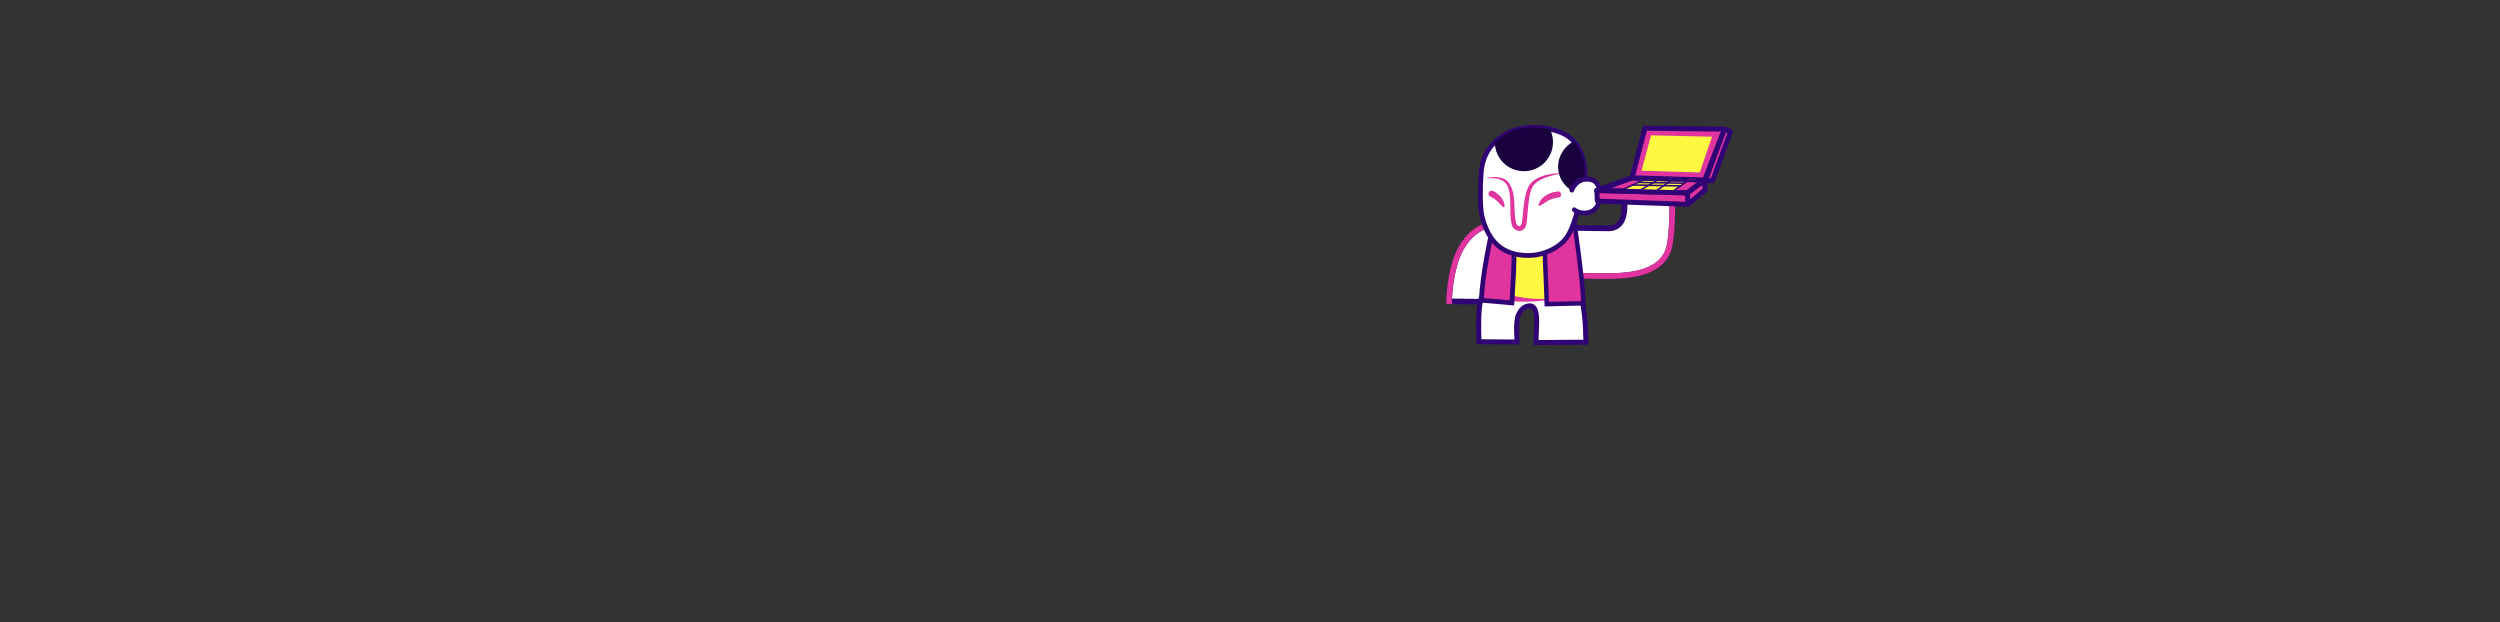 <svg width="1920" height="478" viewBox="0 0 1920 478" fill="none" xmlns="http://www.w3.org/2000/svg">
<rect x="0" y="0" width="1920" height="478" fill="#333333" stroke="none"/>
<path d="M1149.6 231.901L1112.92 231.406C1112.95 229.327 1113.37 210.668 1119.68 195.592C1124.47 184.123 1133.27 175.154 1143.45 172.898C1153.62 170.642 1162.89 174.359 1164.57 184.11V184.147C1166.22 193.495 1158.95 200.061 1154.74 208.571C1150.54 217.081 1149.66 227.609 1149.6 231.901H1149.6Z" fill="white" stroke="#300375" stroke-width="4.31" stroke-miterlimit="10" stroke-linecap="round"/>
<path d="M1112.91 231.406C1112.94 229.327 1113.37 210.668 1119.67 195.592C1124.47 184.123 1133.26 175.154 1143.44 172.898C1153.62 170.642 1162.89 174.359 1164.56 184.111V184.147" stroke="#E0349E" stroke-width="4.31" stroke-miterlimit="10" stroke-linecap="square"/>
<path d="M1179.74 261.172C1179.71 258.965 1179.83 256.581 1179.95 254.056C1180.48 243.131 1180.42 235.342 1174.88 234.822C1172.04 235.103 1168.8 235.984 1166.07 242.012C1164.52 245.448 1164.52 254.129 1165 260.518C1165.02 260.683 1165.02 260.775 1165.02 260.781L1164.97 262.664L1135.79 262.462L1135.84 260.524C1135.84 260.389 1135.82 260.004 1135.8 259.417C1135.21 243.449 1135.98 232.817 1138.07 227.81C1142.05 218.26 1145.8 212.404 1150.58 208.234C1156.02 203.502 1162.92 200.971 1172.31 200.28C1173.11 200.219 1173.95 200.188 1174.81 200.188C1187.7 200.188 1204.05 206.455 1211.51 220.455C1217.06 230.861 1217.85 252.185 1217.94 260.872L1217.95 262.786L1179.76 263.079L1179.74 261.172H1179.74Z" fill="white"/>
<path d="M1174.81 202.097C1185.56 202.097 1202.16 206.975 1209.82 221.349C1215.17 231.387 1215.94 252.339 1216.02 260.885L1181.65 261.148C1181.54 250.407 1184.87 233.588 1174.87 232.897C1171.15 233.24 1167.33 234.597 1164.33 241.218C1161.92 246.531 1163.11 260.678 1163.11 260.733L1137.75 260.555C1137.78 259.443 1136.46 236.639 1139.84 228.538C1146.73 212.007 1154.09 203.533 1172.46 202.182C1173.2 202.127 1173.99 202.097 1174.82 202.097M1174.81 198.276C1173.91 198.276 1173.02 198.306 1172.17 198.367C1151.56 199.89 1143.41 210.038 1136.3 227.065C1134.08 232.402 1133.28 243.009 1133.89 259.485C1133.91 259.993 1133.92 260.347 1133.92 260.512L1133.84 264.358L1137.72 264.382L1163.08 264.56L1166.85 264.584L1166.93 260.818C1166.93 260.629 1166.93 260.5 1166.91 260.372C1166.42 253.934 1166.5 245.687 1167.81 242.795C1170.07 237.8 1172.45 236.999 1174.89 236.737C1175.83 236.834 1177.07 237.268 1177.78 240.796C1178.5 244.342 1178.26 249.233 1178.03 253.953C1177.91 256.508 1177.8 258.917 1177.82 261.185L1177.86 265L1181.67 264.969L1216.04 264.706L1219.87 264.676L1219.83 260.849C1219.73 249.887 1218.73 229.944 1213.18 219.551C1209.37 212.392 1203.11 206.621 1195.08 202.867C1188.83 199.945 1181.44 198.27 1174.8 198.27L1174.81 198.276Z" fill="#300375"/>
<path d="M1203.9 227.756L1191.99 229.449C1182.01 230.874 1171.88 230.8 1161.91 229.241L1152.44 227.756C1149.41 227.756 1146.95 225.182 1146.95 222.003V190.854C1146.95 186.483 1150.34 182.943 1154.51 182.943H1201.84C1206.01 182.943 1209.4 186.483 1209.4 190.854V222.003C1209.4 225.182 1206.94 227.756 1203.9 227.756H1203.9Z" fill="#FFF742"/>
<path d="M1203.93 228.232C1195.33 229.186 1186.85 231.008 1178.16 231.497C1171.64 231.968 1165.01 231.705 1158.5 230.904C1156.35 230.672 1154.21 230.409 1152.06 230.146L1152.43 230.176C1148.92 230.286 1145.66 227.774 1144.65 224.46C1144.33 223.47 1144.23 222.394 1144.22 221.367C1143.95 212.172 1143.62 202.084 1143.41 192.944C1143.41 192.596 1143.37 191.514 1143.37 191.165C1143.21 187.473 1144.85 183.731 1147.8 181.457C1149.67 179.971 1152.07 179.121 1154.46 179.06L1159.21 178.926L1178.16 178.204C1184.47 177.99 1190.79 177.899 1197.11 178.021C1199.96 178.149 1202.97 177.838 1205.71 178.865C1209.28 180.161 1212.09 183.248 1213.09 186.88C1213.54 188.481 1213.65 190.132 1213.45 191.764C1212.57 201.834 1210.92 211.872 1210.27 221.966C1210.16 225.286 1207.31 228.367 1203.92 228.245L1203.93 228.232ZM1203.86 227.279C1206.62 227.242 1208.79 224.644 1208.51 221.954C1208.28 218.597 1207.97 215.241 1207.6 211.884C1206.81 204.878 1205.84 197.878 1205.25 190.86C1205.03 189.447 1204.01 188.115 1202.65 187.809C1200.83 187.668 1198.97 187.888 1197.12 187.864C1190.8 187.986 1184.49 187.894 1178.16 187.68L1159.22 186.959L1154.49 186.825C1153.73 186.794 1152.99 186.99 1152.35 187.442C1151.14 188.243 1150.49 189.716 1150.51 191.159C1150.49 191.502 1150.48 192.571 1150.46 192.938C1150.24 202.396 1149.93 212.808 1149.64 222.308C1149.66 223.83 1150.9 225.267 1152.44 225.334C1161 226.82 1169.42 229.07 1178.16 229.424C1186.79 230.005 1195.36 228.66 1203.86 227.279Z" fill="#E0349E"/>
<path d="M1233.42 212.086C1228.59 212.086 1210.01 211.817 1208.5 211.732C1201.33 211.732 1195.51 205.918 1195.51 198.747V188.035C1195.51 180.864 1201.33 175.05 1208.5 175.05H1209.68L1210.3 175.093C1212.09 175.209 1233.08 175.368 1234.95 175.405C1244.24 175.582 1247.55 168.129 1247.67 158.837C1247.74 152.711 1247.71 146.151 1247.56 140.208L1284.23 139.291C1284.45 148.175 1284.94 178.095 1281.91 190.071C1276.98 209.488 1252.34 211.182 1244.25 211.738C1240.44 212.001 1236.69 212.086 1233.42 212.086Z" fill="white" stroke="#300375" stroke-width="4.31" stroke-miterlimit="10" stroke-linecap="round"/>
<path d="M1284.24 139.291C1284.46 148.174 1284.94 178.094 1281.91 190.071C1276.99 209.488 1252.35 211.181 1244.25 211.738C1240.44 212.001 1236.7 212.086 1233.43 212.086C1228.6 212.086 1210.02 211.817 1208.51 211.732C1201.33 211.732 1195.52 205.917 1195.52 198.746" stroke="#E0349E" stroke-width="4.31" stroke-miterlimit="10" stroke-linecap="square"/>
<path d="M1145.45 179.25C1145.45 179.25 1138.25 211.346 1137.75 230.592L1161.16 232.616C1161.16 232.616 1161.83 221.672 1162.46 208.73C1163.01 197.303 1162.7 183.346 1162.7 183.346L1145.45 179.256V179.25Z" fill="#E0349E" stroke="#300375" stroke-width="3.668" stroke-miterlimit="10" stroke-linecap="round"/>
<path d="M1209.29 172.445C1209.29 172.445 1215.87 216.861 1216.03 232.927L1187.92 233.569C1187.92 233.569 1187.55 219.49 1186.93 207.311C1186.37 196.27 1186.31 185.443 1186.31 185.443C1199.29 187.864 1209.29 172.445 1209.29 172.445Z" fill="#E0349E" stroke="#300375" stroke-width="3.442" stroke-miterlimit="10" stroke-linecap="round"/>
<path d="M1216.32 141.56C1217.8 134.174 1217.39 126.49 1214.87 119.385C1212.52 112.795 1208.15 105.825 1200 102.273C1181.9 94.375 1163.14 98.251 1155.15 103.661C1147.86 108.589 1138.79 115.901 1137.54 132.719C1136.55 146.065 1136.79 159.014 1138.04 165.262C1139.29 171.504 1143.44 184.936 1154.36 191.41C1165.28 197.885 1177.63 196.008 1179.48 195.8C1181.34 195.592 1197.59 192.761 1204.81 179.953C1209.97 170.783 1214.28 151.684 1216.32 141.566V141.56Z" fill="white" stroke="#300375" stroke-width="3.668" stroke-miterlimit="10" stroke-linecap="round"/>
<path d="M1201.14 132.989C1196.36 133.618 1191.5 134.749 1186.98 136.345C1182.9 137.965 1178.25 140.453 1176.46 144.568C1174.14 149.997 1173.97 156.153 1173.3 162.01C1173.21 163.202 1172.98 166.345 1172.88 167.506C1172.64 169.793 1172.54 172.232 1171.46 174.433C1169.28 178.737 1163.93 177.948 1161.65 174.158C1160.69 172.318 1160.51 170.086 1160.25 168.081C1159.53 160.812 1160.6 153.426 1158.94 146.335C1157.78 141.413 1155.22 138.271 1150 137.317C1146.97 136.693 1143.73 136.742 1140.66 136.828C1146.68 135.66 1154.57 134.829 1158.77 140.386C1164.99 149.361 1161.94 161.185 1164.33 171.089C1164.45 171.492 1164.51 171.939 1164.74 172.305C1165.22 173.057 1166.37 173.944 1167.29 173.681C1168.98 172.941 1169.04 168.918 1169.3 167.17C1169.49 165.116 1169.74 161.863 1169.98 159.815C1170.86 153.958 1171.31 147.741 1174.38 142.446C1177.01 138.228 1181.85 136.003 1186.44 134.639C1191.28 133.465 1196.19 132.836 1201.15 132.989H1201.14Z" fill="#E0349E"/>
<mask id="mask0_1669_15976" style="mask-type:luminance" maskUnits="userSpaceOnUse" x="1136" y="97" width="82" height="100">
<path d="M1216.31 141.559C1217.8 134.174 1217.39 126.489 1214.87 119.385C1212.52 112.795 1208.15 105.825 1200 102.273C1181.9 94.374 1163.13 98.25 1155.14 103.661C1147.86 108.589 1138.78 115.9 1137.53 132.719C1136.54 146.065 1136.79 159.014 1138.04 165.262C1139.28 171.504 1143.43 184.936 1154.35 191.41C1165.27 197.884 1177.62 196.007 1179.48 195.8C1181.34 195.592 1197.59 192.761 1204.8 179.953C1209.97 170.783 1214.28 151.684 1216.31 141.566V141.559Z" fill="white"/>
</mask>
<g mask="url(#mask0_1669_15976)">
<path d="M1170.36 131.49C1182.7 131.49 1192.7 121.489 1192.7 109.151C1192.7 96.814 1182.7 86.812 1170.36 86.812C1158.02 86.812 1148.02 96.814 1148.02 109.151C1148.02 121.489 1158.02 131.49 1170.36 131.49Z" fill="#1A003E"/>
<path d="M1223.14 149.882C1236.32 148.375 1245.87 137.217 1244.47 124.959C1243.07 112.701 1231.25 103.986 1218.07 105.492C1204.89 106.998 1195.34 118.157 1196.74 130.414C1198.14 142.672 1209.96 151.388 1223.14 149.882Z" fill="#1A003E"/>
</g>
<path d="M1181.69 156.875C1182.94 152.815 1186.62 150.027 1190.41 148.45C1192.34 147.667 1194.4 147.295 1196.46 147.044C1197.73 146.891 1198.88 147.955 1198.98 149.184C1199.11 151.696 1196.59 151.733 1194.79 152.081C1193.4 152.308 1192.04 152.675 1190.75 153.237C1188.76 154.075 1186.99 155.328 1185.2 156.532C1184.37 157.089 1183.51 157.584 1182.61 158.012C1181.8 158.348 1181.36 157.584 1181.69 156.881V156.875Z" fill="#E0349E"/>
<path d="M1143.41 147.716C1145.48 144.054 1151.06 149.563 1152.8 151.427C1154.36 153.433 1155.67 155.958 1155.45 158.562C1154.83 160.158 1153.46 158.036 1152.83 157.48C1151.39 155.909 1149.96 154.301 1148.18 153.096C1146.97 152.088 1145.53 151.464 1144.16 150.706C1143.2 150.088 1142.89 148.713 1143.42 147.716H1143.41Z" fill="#E0349E"/>
<path d="M1207.13 146.023C1207.13 146.023 1210.31 136.491 1220.65 137.726C1230.02 138.845 1229.49 150.926 1227.72 156.183C1225.95 161.441 1220.6 164.688 1214.04 163.324C1210.66 162.615 1209.08 161.099 1209.08 161.099" fill="white"/>
<path d="M1207.13 146.023C1207.13 146.023 1210.31 136.491 1220.65 137.726C1230.02 138.845 1229.49 150.926 1227.72 156.183C1225.95 161.441 1220.6 164.688 1214.04 163.324C1210.66 162.615 1209.08 161.099 1209.08 161.099" stroke="#300375" stroke-width="3.668" stroke-miterlimit="10" stroke-linecap="round"/>
<path d="M1226.35 146.303L1253.45 136.558L1309.21 138.215L1295.86 148.162L1226.35 146.303Z" fill="#E0349E" stroke="#300375" stroke-width="3.821" stroke-linecap="round" stroke-linejoin="round"/>
<path d="M1295.86 148.162L1296.31 156.935L1309.44 145.894L1309.21 138.215L1295.86 148.162Z" fill="#E0349E" stroke="#300375" stroke-width="3.821" stroke-linecap="round" stroke-linejoin="round"/>
<path d="M1226.35 146.303L1226.76 154.434L1296.31 156.935L1295.86 148.162L1226.35 146.303Z" fill="#E0349E" stroke="#300375" stroke-width="3.821" stroke-linecap="round" stroke-linejoin="round"/>
<path d="M1261.87 137.689L1244.98 146.144L1284.77 147.52L1295.72 138.569L1261.87 137.689Z" fill="#FFF742"/>
<path d="M1309.87 138.588L1315.29 138.759L1329 101.093L1324.29 99.198L1309.87 138.588Z" fill="#E0349E" stroke="#300375" stroke-width="3.821" stroke-linecap="round" stroke-linejoin="round"/>
<path d="M1263.76 137.511L1243.64 146.761" stroke="#300375" stroke-width="1.223" stroke-linecap="round" stroke-linejoin="round"/>
<path d="M1275.26 137.011L1257.84 147.135" stroke="#300375" stroke-width="1.223" stroke-linecap="round" stroke-linejoin="round"/>
<path d="M1295.42 139.322L1282.69 148.431" stroke="#300375" stroke-width="1.223" stroke-linecap="round" stroke-linejoin="round"/>
<path d="M1283.64 138.35L1269.86 148.132" stroke="#300375" stroke-width="1.223" stroke-linecap="round" stroke-linejoin="round"/>
<path d="M1258.09 140.091L1293.27 140.684" stroke="#300375" stroke-width="1.223" stroke-linecap="round" stroke-linejoin="round"/>
<path d="M1253.9 142.061L1290.29 142.77" stroke="#300375" stroke-width="1.223" stroke-linecap="round" stroke-linejoin="round"/>
<path d="M1226.35 146.303L1253.45 136.558L1309.21 138.214L1295.86 148.161L1226.35 146.303Z" stroke="#300375" stroke-width="3.821" stroke-linecap="round" stroke-linejoin="round"/>
<path d="M1253.45 136.558L1263.32 98.488L1324.29 99.198L1309.21 138.215L1253.45 136.558Z" fill="#E0349E" stroke="#300375" stroke-width="3.821" stroke-linecap="round" stroke-linejoin="round"/>
<path d="M1260.69 131.135L1267.98 103.93L1314.89 105.006L1305.41 132.456L1260.69 131.135Z" fill="#FFF742"/>
</svg>
